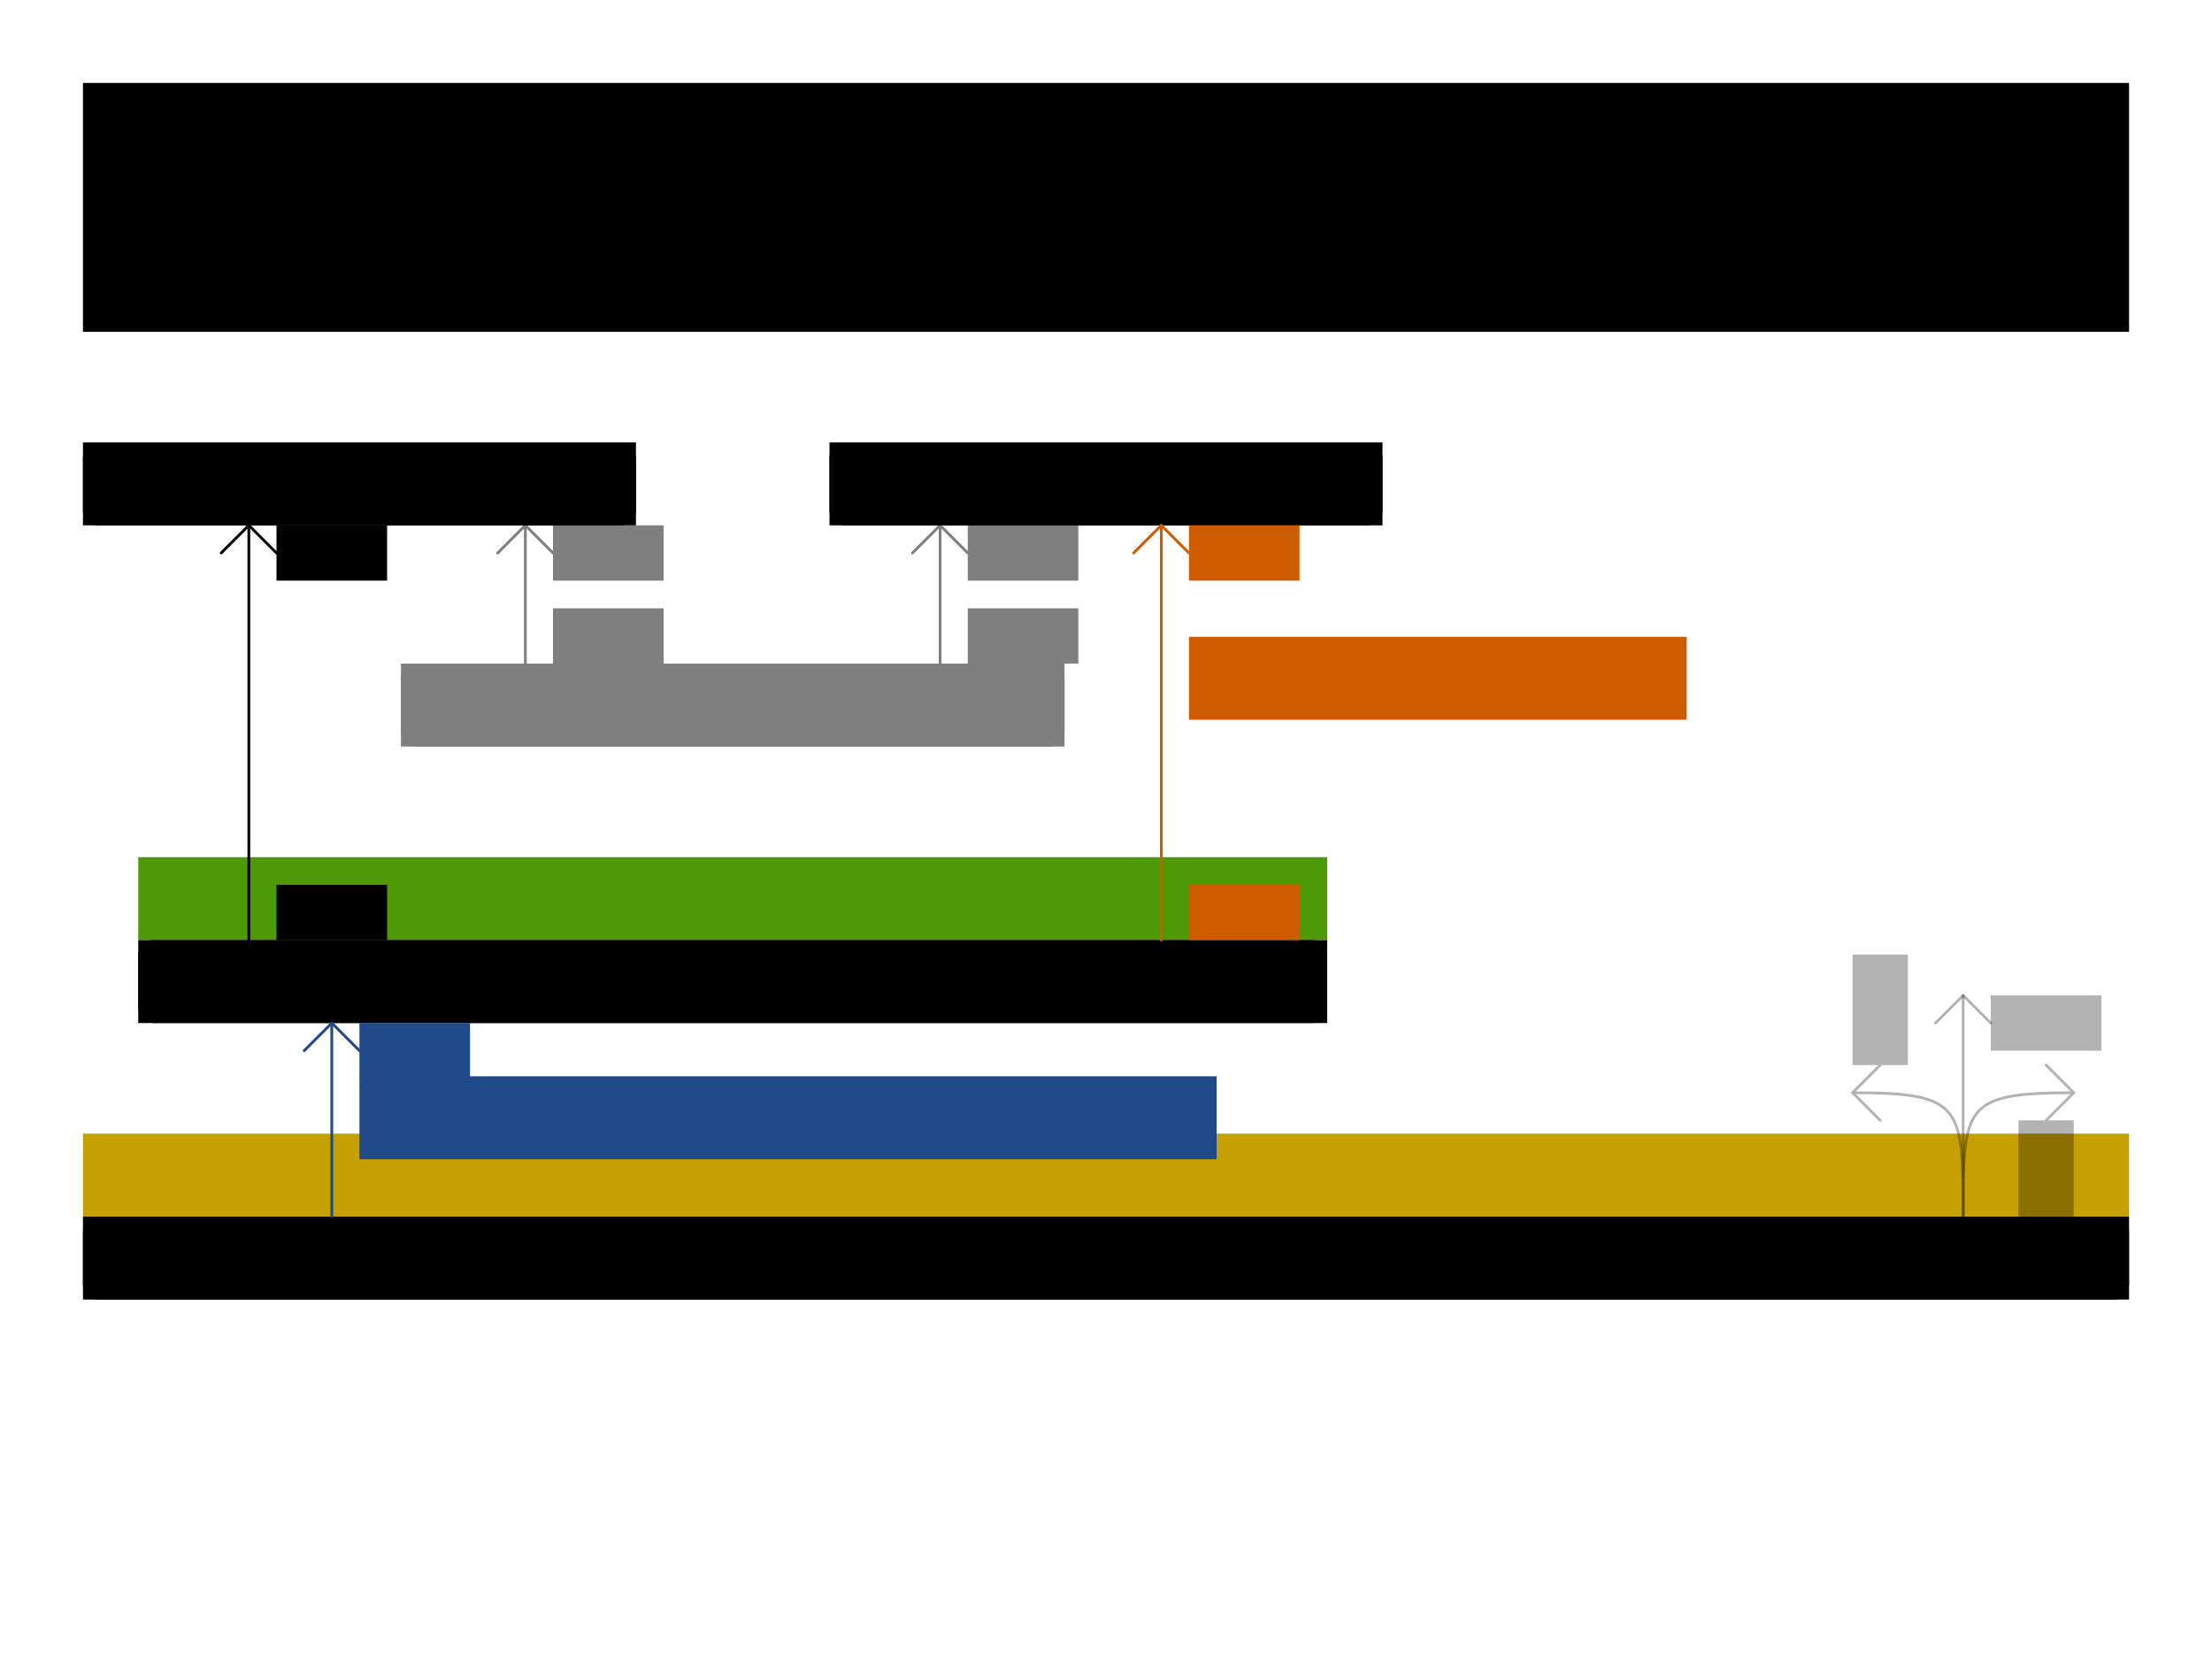 <svg xmlns="http://www.w3.org/2000/svg" id="svg2" width="800" height="600" version="1.1"><g id="layer2" style="display:inline"><rect id="rect4736" width="739" height="29" x="30.5" y="440.5" rx="5" ry="5" style="opacity:.5;fill:#fce94f;stroke:none"/><rect style="opacity:.5;fill:#8ae234;stroke:none" id="rect4619" width="429" height="29" x="50.5" y="340.5" rx="5" ry="5"/><flowRoot style="font-size:20px;font-style:italic;font-variant:normal;font-weight:400;font-stretch:normal;text-align:center;line-height:125%;writing-mode:lr-tb;text-anchor:middle;fill:#4e9a06;fill-opacity:1;stroke:none;font-family:'Liberation Sans';-inkscape-font-specification:'Liberation Sans, Normal' Italic" id="flowRoot4348-6" transform="translate(-290,266.223)" xml:space="preserve"><flowRegion id="flowRegion4350-8"><rect style="font-size:20px;font-style:italic;fill:#4e9a06;-inkscape-font-specification:'Liberation Sans, Normal' Italic" id="rect4352-5" width="430" height="30" x="340" y="43.777"/></flowRegion><flowPara id="flowPara4354-9">@PlanningEntity</flowPara></flowRoot><flowRoot style="font-size:20px;font-style:italic;font-variant:normal;font-weight:400;font-stretch:normal;text-align:start;line-height:125%;writing-mode:lr-tb;text-anchor:start;fill:#ce5c00;fill-opacity:1;stroke:none;font-family:'Liberation Sans';-inkscape-font-specification:'Liberation Sans, Normal' Italic" id="flowRoot4348-6-5" transform="translate(10,156.537)" xml:space="preserve"><flowRegion id="flowRegion4350-8-4"><rect style="font-size:20px;font-style:italic;text-align:start;text-anchor:start;fill:#ce5c00;-inkscape-font-specification:'Liberation Sans, Normal' Italic" id="rect4352-5-8" width="180" height="30" x="420" y="73.777"/></flowRegion><flowPara id="flowPara4354-9-6">@PlanningVariable</flowPara></flowRoot><flowRoot style="font-size:20px;font-style:italic;font-variant:normal;font-weight:400;font-stretch:normal;text-align:center;line-height:125%;writing-mode:lr-tb;text-anchor:middle;fill:#c4a000;fill-opacity:1;stroke:none;font-family:'Liberation Sans';-inkscape-font-specification:'Liberation Sans, Normal' Italic" id="flowRoot4348-6-1" transform="translate(-370,366.223)" xml:space="preserve"><flowRegion id="flowRegion4350-8-1"><rect style="font-size:20px;font-style:italic;fill:#c4a000;-inkscape-font-specification:'Liberation Sans, Normal' Italic" id="rect4352-5-84" width="740" height="30" x="400" y="43.777"/></flowRegion><flowPara id="flowPara4354-9-3">@PlanningSolution</flowPara></flowRoot><flowRoot id="flowRoot3161" transform="translate(-150,295.786)" xml:space="preserve" style="font-size:16px;font-style:italic;font-variant:normal;font-weight:400;font-stretch:normal;text-align:start;line-height:125%;writing-mode:lr-tb;text-anchor:start;fill:#204a87;fill-opacity:1;stroke:none;font-family:'Liberation Sans';-inkscape-font-specification:'Liberation Sans, Normal' Italic"><flowRegion id="flowRegion3163"><rect id="rect3165" width="310" height="30" x="280" y="93.463" style="font-size:16px;font-style:italic;text-align:start;text-anchor:start;fill:#204a87;-inkscape-font-specification:'Liberation Sans, Normal' Italic"/></flowRegion><flowPara id="flowPara3167">@PlanningEntityCollectionProperty</flowPara></flowRoot></g><g id="layer1" transform="translate(0,-452.362)" style="display:inline"><flowRoot id="flowRoot4302" transform="translate(-20,262.362)" xml:space="preserve" style="font-size:36px;font-style:normal;font-variant:normal;font-weight:400;font-stretch:normal;text-align:center;line-height:125%;writing-mode:lr-tb;text-anchor:middle;fill:#000;fill-opacity:1;stroke:none;font-family:'Liberation Sans';-inkscape-font-specification:'Liberation Sans, Normal'"><flowRegion id="flowRegion4304"><rect id="rect4306" width="740" height="90" x="50" y="220" style="font-size:36px;text-align:center;text-anchor:middle"/></flowRegion><flowPara id="flowPara4621">Tennis class diagram</flowPara></flowRoot><flowRoot id="flowRoot4157" xml:space="preserve" style="font-size:40px;font-style:normal;font-weight:400;line-height:125%;letter-spacing:0;word-spacing:0;fill:#000;fill-opacity:1;stroke:none;font-family:Sans"><flowRegion id="flowRegion4159"><rect id="rect4161" width="10.955" height="72.472" x="16.011" y="-53.933"/></flowRegion><flowPara id="flowPara4163"/></flowRoot><rect id="rect4346" width="429" height="29" x="50.5" y="792.862" rx="5" ry="5" style="fill:none;stroke:#000;stroke-width:1;stroke-linecap:round;stroke-linejoin:round;stroke-miterlimit:4;stroke-dasharray:none"/><flowRoot style="font-size:20px;font-style:normal;font-variant:normal;font-weight:400;font-stretch:normal;text-align:center;line-height:125%;writing-mode:lr-tb;text-anchor:middle;fill:#000;fill-opacity:1;stroke:none;font-family:'Liberation Sans';-inkscape-font-specification:'Liberation Sans, Normal'" id="flowRoot4348" transform="translate(-290,758.585)" xml:space="preserve"><flowRegion id="flowRegion4350"><rect style="font-size:20px" id="rect4352" width="430" height="30" x="340" y="33.777"/></flowRegion><flowPara id="flowPara4354">TeamAssignment</flowPara></flowRoot><rect style="fill:none;stroke:#000;stroke-width:1;stroke-linecap:round;stroke-linejoin:round;stroke-miterlimit:4;stroke-dasharray:none" id="rect2851-41-9-5" width="739" height="29" x="30.5" y="892.862" rx="5" ry="5"/><flowRoot id="flowRoot3985-1-6" transform="translate(-310,858.585)" xml:space="preserve" style="font-size:20px;font-style:normal;font-variant:normal;font-weight:400;font-stretch:normal;text-align:center;line-height:125%;writing-mode:lr-tb;text-anchor:middle;fill:#000;fill-opacity:1;stroke:none;font-family:'Liberation Sans';-inkscape-font-specification:'Liberation Sans, Normal'"><flowRegion id="flowRegion3987-3-4"><rect id="rect3989-1-1" width="740" height="30" x="340" y="33.777" style="font-size:20px"/></flowRegion><flowPara id="flowPara3991-1-62">TennisSolution</flowPara></flowRoot><g id="g3998" transform="translate(0,-100)"><rect id="rect2851-41-9" width="199" height="29" x="30.5" y="712.862" rx="5" ry="5" style="fill:none;stroke:#000;stroke-width:1;stroke-linecap:round;stroke-linejoin:round;stroke-miterlimit:4;stroke-dasharray:none"/><flowRoot style="font-size:20px;font-style:normal;font-variant:normal;font-weight:400;font-stretch:normal;text-align:center;line-height:125%;writing-mode:lr-tb;text-anchor:middle;fill:#000;fill-opacity:1;stroke:none;font-family:'Liberation Sans';-inkscape-font-specification:'Liberation Sans, Normal'" id="flowRoot3985-1" transform="translate(-310,678.585)" xml:space="preserve"><flowRegion id="flowRegion3987-3"><rect style="font-size:20px" id="rect3989-1" width="200" height="30" x="340" y="33.777"/></flowRegion><flowPara id="flowPara3991-1">Day</flowPara></flowRoot><rect style="fill:none;stroke:#000;stroke-width:1;stroke-linecap:round;stroke-linejoin:round;stroke-miterlimit:4;stroke-dasharray:none" id="rect3124" width="199" height="29" x="300.5" y="712.862" rx="5" ry="5"/><flowRoot id="flowRoot3126" transform="translate(-40,678.585)" xml:space="preserve" style="font-size:20px;font-style:normal;font-variant:normal;font-weight:400;font-stretch:normal;text-align:center;line-height:125%;writing-mode:lr-tb;text-anchor:middle;fill:#000;fill-opacity:1;stroke:none;font-family:'Liberation Sans';-inkscape-font-specification:'Liberation Sans, Normal'"><flowRegion id="flowRegion3128"><rect id="rect3130" width="200" height="30" x="340" y="33.777" style="font-size:20px"/></flowRegion><flowPara id="flowPara3132">Team</flowPara></flowRoot></g><g id="g4192" style="opacity:.5" transform="translate(0,-100)"><g id="g4010" transform="translate(-55,20)"><rect style="fill:none;stroke:#000;stroke-width:1;stroke-linecap:round;stroke-linejoin:round;stroke-miterlimit:4;stroke-dasharray:none" id="rect3988" width="239" height="29" x="200.5" y="772.862" rx="5" ry="5"/><flowRoot id="flowRoot3990" transform="translate(-140,738.585)" xml:space="preserve" style="font-size:20px;font-style:normal;font-variant:normal;font-weight:400;font-stretch:normal;text-align:center;line-height:125%;writing-mode:lr-tb;text-anchor:middle;fill:#000;fill-opacity:1;stroke:none;font-family:'Liberation Sans';-inkscape-font-specification:'Liberation Sans, Normal'"><flowRegion id="flowRegion3992"><rect id="rect3994" width="240" height="30" x="340" y="33.777" style="font-size:20px"/></flowRegion><flowPara id="flowPara3996">UnavailabilityPenalty</flowPara></flowRoot></g><path style="color:#000;fill:none;stroke:#000;stroke-width:1px;stroke-linecap:round;stroke-linejoin:round;stroke-miterlimit:4;stroke-opacity:1;stroke-dasharray:none;stroke-dashoffset:0;marker:none;visibility:visible;display:inline;overflow:visible;enable-background:accumulate" id="path4077" d="m 190,792.362 0,-50"/><path style="color:#000;fill:none;stroke:#000;stroke-width:1px;stroke-linecap:round;stroke-linejoin:round;stroke-miterlimit:4;stroke-opacity:1;stroke-dasharray:none;stroke-dashoffset:0;marker:none;visibility:visible;display:inline;overflow:visible;enable-background:accumulate" id="path4079" d="m 180,752.362 10,-10 10,10"/><flowRoot style="font-size:16px;font-style:normal;font-variant:normal;font-weight:400;font-stretch:normal;text-align:start;line-height:125%;writing-mode:lr-tb;text-anchor:start;fill:#000;fill-opacity:1;stroke:none;font-family:'Liberation Sans';-inkscape-font-specification:'Liberation Sans, Normal'" id="flowRoot4081" transform="translate(200,626.617)" xml:space="preserve"><flowRegion id="flowRegion4083"><rect style="font-size:16px;text-align:start;text-anchor:start;fill:#000;fill-opacity:1" id="rect4085" width="40" height="20" x="0" y="115.745"/></flowRegion><flowPara id="flowPara4087">1</flowPara></flowRoot><path id="path4089" d="m 340,792.362 0,-50" style="color:#000;fill:none;stroke:#000;stroke-width:1px;stroke-linecap:round;stroke-linejoin:round;stroke-miterlimit:4;stroke-opacity:1;stroke-dasharray:none;stroke-dashoffset:0;marker:none;visibility:visible;display:inline;overflow:visible;enable-background:accumulate"/><path id="path4091" d="m 330,752.362 10,-10 10,10" style="color:#000;fill:none;stroke:#000;stroke-width:1px;stroke-linecap:round;stroke-linejoin:round;stroke-miterlimit:4;stroke-opacity:1;stroke-dasharray:none;stroke-dashoffset:0;marker:none;visibility:visible;display:inline;overflow:visible;enable-background:accumulate"/><flowRoot id="flowRoot4093" transform="translate(350,626.617)" xml:space="preserve" style="font-size:16px;font-style:normal;font-variant:normal;font-weight:400;font-stretch:normal;text-align:start;line-height:125%;writing-mode:lr-tb;text-anchor:start;fill:#000;fill-opacity:1;stroke:none;font-family:'Liberation Sans';-inkscape-font-specification:'Liberation Sans, Normal'"><flowRegion id="flowRegion4095"><rect id="rect4097" width="40" height="20" x="0" y="115.745" style="font-size:16px;text-align:start;text-anchor:start;fill:#000;fill-opacity:1"/></flowRegion><flowPara id="flowPara4099">1</flowPara></flowRoot><flowRoot id="flowRoot4101" transform="translate(200,655.117)" xml:space="preserve" style="font-size:16px;font-style:normal;font-variant:normal;font-weight:400;font-stretch:normal;text-align:start;line-height:125%;writing-mode:lr-tb;text-anchor:start;fill:#000;fill-opacity:1;stroke:none;font-family:'Liberation Sans';-inkscape-font-specification:'Liberation Sans, Normal'"><flowRegion id="flowRegion4103"><rect id="rect4105" width="40" height="20" x="0" y="117.245" style="font-size:16px;text-align:start;text-anchor:start;fill:#000;fill-opacity:1"/></flowRegion><flowPara id="flowPara4107">*</flowPara></flowRoot><flowRoot style="font-size:16px;font-style:normal;font-variant:normal;font-weight:400;font-stretch:normal;text-align:start;line-height:125%;writing-mode:lr-tb;text-anchor:start;fill:#000;fill-opacity:1;stroke:none;font-family:'Liberation Sans';-inkscape-font-specification:'Liberation Sans, Normal'" id="flowRoot4109" transform="translate(350,655.117)" xml:space="preserve"><flowRegion id="flowRegion4111"><rect style="font-size:16px;text-align:start;text-anchor:start;fill:#000;fill-opacity:1" id="rect4113" width="40" height="20" x="0" y="117.245"/></flowRegion><flowPara id="flowPara4115">*</flowPara></flowRoot></g><path id="path4145" d="m 90,792.362 0,-150" style="color:#000;fill:none;stroke:#000;stroke-width:1px;stroke-linecap:round;stroke-linejoin:round;stroke-miterlimit:4;stroke-opacity:1;stroke-dasharray:none;stroke-dashoffset:0;marker:none;visibility:visible;display:inline;overflow:visible;enable-background:accumulate"/><path id="path4147" d="m 80,652.362 10,-10 10,10" style="color:#000;fill:none;stroke:#000;stroke-width:1px;stroke-linecap:round;stroke-linejoin:round;stroke-miterlimit:4;stroke-opacity:1;stroke-dasharray:none;stroke-dashoffset:0;marker:none;visibility:visible;display:inline;overflow:visible;enable-background:accumulate"/><flowRoot style="font-size:16px;font-style:normal;font-variant:normal;font-weight:400;font-stretch:normal;text-align:start;line-height:125%;writing-mode:lr-tb;text-anchor:start;fill:#000;fill-opacity:1;stroke:none;font-family:'Liberation Sans';-inkscape-font-specification:'Liberation Sans, Normal'" id="flowRoot4149" transform="translate(110,530.867)" xml:space="preserve"><flowRegion id="flowRegion4151"><rect style="font-size:16px;text-align:start;text-anchor:start;fill:#000;fill-opacity:1" id="rect4153" width="40" height="20" x="-10" y="111.495"/></flowRegion><flowPara id="flowPara4155">1</flowPara></flowRoot><flowRoot id="flowRoot4158" transform="translate(100,645.117)" xml:space="preserve" style="font-size:16px;font-style:normal;font-variant:normal;font-weight:400;font-stretch:normal;text-align:start;line-height:125%;writing-mode:lr-tb;text-anchor:start;fill:#000;fill-opacity:1;stroke:none;font-family:'Liberation Sans';-inkscape-font-specification:'Liberation Sans, Normal'"><flowRegion id="flowRegion4160"><rect id="rect4162" width="40" height="20" x="0" y="127.245" style="font-size:16px;text-align:start;text-anchor:start;fill:#000;fill-opacity:1"/></flowRegion><flowPara id="flowPara4164">4</flowPara></flowRoot><path style="color:#000;fill:none;stroke:#ce5c00;stroke-width:1px;stroke-linecap:round;stroke-linejoin:round;stroke-miterlimit:4;stroke-opacity:1;stroke-dasharray:none;stroke-dashoffset:0;marker:none;visibility:visible;display:inline;overflow:visible;enable-background:accumulate" id="path4220" d="m 420,792.362 0,-150"/><path style="color:#000;fill:none;stroke:#ce5c00;stroke-width:1px;stroke-linecap:round;stroke-linejoin:round;stroke-miterlimit:4;stroke-opacity:1;stroke-dasharray:none;stroke-dashoffset:0;marker:none;visibility:visible;display:inline;overflow:visible;enable-background:accumulate" id="path4222" d="m 410,652.362 10,-10 10,10"/><flowRoot id="flowRoot4224" transform="translate(440,530.867)" xml:space="preserve" style="font-size:16px;font-style:normal;font-variant:normal;font-weight:400;font-stretch:normal;text-align:start;line-height:125%;writing-mode:lr-tb;text-anchor:start;fill:#ce5c00;fill-opacity:1;stroke:none;font-family:'Liberation Sans';-inkscape-font-specification:'Liberation Sans, Normal'"><flowRegion id="flowRegion4226"><rect id="rect4228" width="40" height="20" x="-10" y="111.495" style="font-size:16px;text-align:start;text-anchor:start;fill:#ce5c00;fill-opacity:1"/></flowRegion><flowPara id="flowPara4230">1</flowPara></flowRoot><flowRoot style="font-size:16px;font-style:normal;font-variant:normal;font-weight:400;font-stretch:normal;text-align:start;line-height:125%;writing-mode:lr-tb;text-anchor:start;fill:#ce5c00;fill-opacity:1;stroke:none;font-family:'Liberation Sans';-inkscape-font-specification:'Liberation Sans, Normal'" id="flowRoot4232" transform="translate(430,645.117)" xml:space="preserve"><flowRegion id="flowRegion4234"><rect style="font-size:16px;text-align:start;text-anchor:start;fill:#ce5c00;fill-opacity:1" id="rect4236" width="40" height="20" x="0" y="127.245"/></flowRegion><flowPara id="flowPara4238">*</flowPara></flowRoot><path id="path4270" d="m 120,892.362 0,-70" style="color:#000;fill:none;stroke:#204a87;stroke-width:1px;stroke-linecap:round;stroke-linejoin:round;stroke-miterlimit:4;stroke-opacity:1;stroke-dasharray:none;stroke-dashoffset:0;marker:none;visibility:visible;display:inline;overflow:visible;enable-background:accumulate"/><path id="path4272" d="m 110,832.362 10,-10 10,10" style="color:#000;fill:none;stroke:#204a87;stroke-width:1px;stroke-linecap:round;stroke-linejoin:round;stroke-miterlimit:4;stroke-opacity:1;stroke-dasharray:none;stroke-dashoffset:0;marker:none;visibility:visible;display:inline;overflow:visible;enable-background:accumulate"/><flowRoot id="flowRoot4274" transform="translate(130,706.617)" xml:space="preserve" style="font-size:16px;font-style:normal;font-variant:normal;font-weight:400;font-stretch:normal;text-align:start;line-height:125%;writing-mode:lr-tb;text-anchor:start;fill:#204a87;fill-opacity:1;stroke:none;font-family:'Liberation Sans';-inkscape-font-specification:'Liberation Sans, Normal'"><flowRegion id="flowRegion4276"><rect id="rect4278" width="40" height="20" x="0" y="115.745" style="font-size:16px;text-align:start;text-anchor:start;fill:#204a87;fill-opacity:1"/></flowRegion><flowPara id="flowPara4280">*</flowPara></flowRoot><path style="opacity:.3;color:#000;fill:none;stroke:#000;stroke-width:1px;stroke-linecap:round;stroke-linejoin:round;stroke-miterlimit:4;stroke-opacity:1;stroke-dasharray:none;stroke-dashoffset:0;marker:none;visibility:visible;display:inline;overflow:visible;enable-background:accumulate" id="path4312" d="m 710,892.362 0,-80"/><path style="opacity:.3;color:#000;fill:none;stroke:#000;stroke-width:1px;stroke-linecap:round;stroke-linejoin:round;stroke-miterlimit:4;stroke-opacity:1;stroke-dasharray:none;stroke-dashoffset:0;marker:none;visibility:visible;display:inline;overflow:visible;enable-background:accumulate" id="path4314" d="m 700,822.362 10,-10 10,10"/><flowRoot style="font-size:16px;font-style:normal;font-variant:normal;font-weight:400;font-stretch:normal;text-align:start;line-height:125%;writing-mode:lr-tb;text-anchor:start;opacity:.3;fill:#000;fill-opacity:1;stroke:none;font-family:'Liberation Sans';-inkscape-font-specification:'Liberation Sans, Normal'" id="flowRoot4316" transform="translate(720,696.617)" xml:space="preserve"><flowRegion id="flowRegion4318"><rect style="font-size:16px;text-align:start;text-anchor:start;fill:#000;fill-opacity:1" id="rect4320" width="40" height="20" x="0" y="115.745"/></flowRegion><flowPara id="flowPara4322">*</flowPara></flowRoot><g id="g4452" transform="translate(25.199,-100)" style="opacity:.3"><path style="color:#000;fill:none;stroke:#000;stroke-width:1px;stroke-linecap:round;stroke-linejoin:round;stroke-miterlimit:4;stroke-opacity:1;stroke-dasharray:none;stroke-dashoffset:0;marker:none;visibility:visible;display:inline;overflow:visible;enable-background:accumulate" id="path4340" d="m 684.801,992.362 c 0,-40 -0.164,-44.801 -40,-44.801"/><path style="color:#000;fill:none;stroke:#000;stroke-width:1px;stroke-linecap:round;stroke-linejoin:round;stroke-miterlimit:4;stroke-opacity:1;stroke-dasharray:none;stroke-dashoffset:0;marker:none;visibility:visible;display:inline;overflow:visible;enable-background:accumulate" id="path4342" d="m 654.801,957.561 -10,-10 10,-10"/><flowRoot style="font-size:16px;font-style:normal;font-variant:normal;font-weight:400;font-stretch:normal;text-align:start;line-height:125%;writing-mode:lr-tb;text-anchor:start;fill:#000;fill-opacity:1;stroke:none;font-family:'Liberation Sans';-inkscape-font-specification:'Liberation Sans, Normal'" id="flowRoot4344" transform="matrix(0,-1,1,0,529.056,937.561)" xml:space="preserve"><flowRegion id="flowRegion4346"><rect style="font-size:16px;text-align:start;text-anchor:start;fill:#000;fill-opacity:1" id="rect4348" width="40" height="20" x="0" y="115.745"/></flowRegion><flowPara id="flowPara4350">*</flowPara></flowRoot><path style="color:#000;fill:none;stroke:#000;stroke-width:1px;stroke-linecap:round;stroke-linejoin:round;stroke-miterlimit:4;stroke-opacity:1;stroke-dasharray:none;stroke-dashoffset:0;marker:none;visibility:visible;display:inline;overflow:visible;enable-background:accumulate" id="path4354" d="m 684.801,992.362 c 0,-40 -0.082,-44.801 40,-44.801"/><path style="color:#000;fill:none;stroke:#000;stroke-width:1px;stroke-linecap:round;stroke-linejoin:round;stroke-miterlimit:4;stroke-opacity:1;stroke-dasharray:none;stroke-dashoffset:0;marker:none;visibility:visible;display:inline;overflow:visible;enable-background:accumulate" id="path4356" d="m 714.801,937.561 10,10 -10,10"/><flowRoot style="font-size:16px;font-style:normal;font-variant:normal;font-weight:400;font-stretch:normal;text-align:start;line-height:125%;writing-mode:lr-tb;text-anchor:start;fill:#000;fill-opacity:1;stroke:none;font-family:'Liberation Sans';-inkscape-font-specification:'Liberation Sans, Normal'" id="flowRoot4358" transform="matrix(0,1,-1,0,840.546,957.561)" xml:space="preserve"><flowRegion id="flowRegion4360"><rect style="font-size:16px;text-align:start;text-anchor:start;fill:#000;fill-opacity:1" id="rect4362" width="40" height="20" x="0" y="115.745"/></flowRegion><flowPara id="flowPara4364">*</flowPara></flowRoot></g></g></svg>
